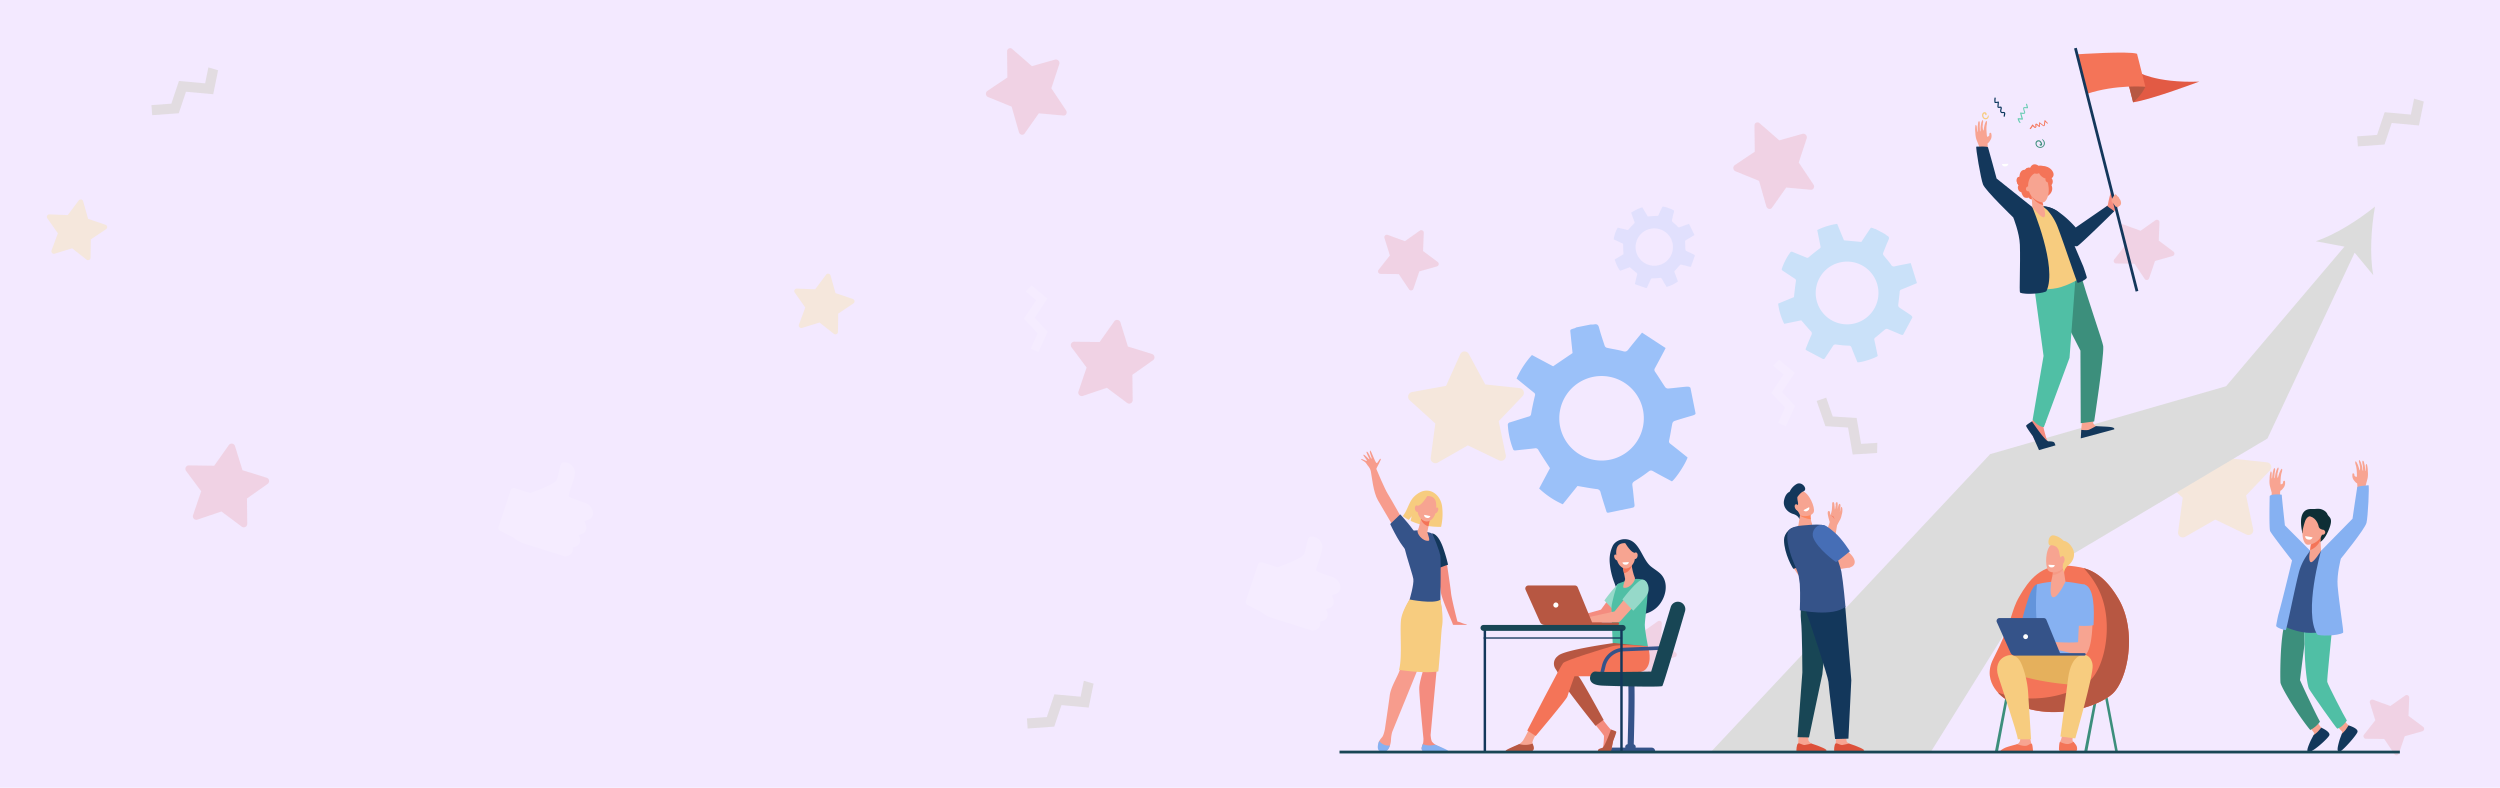 <svg xmlns="http://www.w3.org/2000/svg" width="1920" height="605" viewBox="0 0 1920 605">
  <g id="page-3-img" transform="translate(0 -134)">
    <rect id="Rectangle_2739" data-name="Rectangle 2739" width="1920" height="605" transform="translate(0 134)" fill="#f3e9ff"/>
    <g id="Group_4411" data-name="Group 4411" transform="translate(-396.06 -426.473)" opacity="0.14">
      <path id="Path_7019" data-name="Path 7019" d="M1494.857,912.073l3.537-26.349-19.7-17.852a3.655,3.655,0,0,1,1.8-6.3l26.155-4.778,10.889-24.253a3.653,3.653,0,0,1,6.548-.239l12.626,23.4,26.432,2.863a3.653,3.653,0,0,1,2.251,6.153l-18.351,19.239,5.446,26.023a3.654,3.654,0,0,1-5.158,4.042l-23.967-11.507-23.066,13.22A3.653,3.653,0,0,1,1494.857,912.073Z" fill="#ffd800"/>
      <path id="Path_7020" data-name="Path 7020" d="M963.453,695.312l-2.485,12.227-20.113-1.825-5.837,17.428-15.276,1.1.554,7.733,20.431-1.465,5.532-16.516,20.923,1.9,3.739-18.4Z" transform="translate(265 388)" fill="#748828"/>
      <path id="Path_7021" data-name="Path 7021" d="M1702.088,855.252l-2.485,12.227-20.114-1.825-5.837,17.428-15.275,1.1.554,7.733,20.431-1.465,5.533-16.516,20.923,1.9,3.739-18.4Z" transform="translate(-1146 -243)" fill="#748828"/>
      <g id="Group_4410" data-name="Group 4410">
        <path id="Path_7022" data-name="Path 7022" d="M791.393,935.374l11.82,3.726s18.58-6.293,20.367-10.12,2.186-13.063,4.837-13.35a8.042,8.042,0,0,1,9.1,6.809c.947,4.573-5.592,17.911-4.524,19.308.667.873,7.4,3.21,12.346,4.837a9.169,9.169,0,0,1,6.169,7.318l0,.011a5.051,5.051,0,0,1-3.083,5.468l-3.369,1.352,1.127,3.482a5.05,5.05,0,0,1-3.109,6.3l-2.608.913.865,2.118a5.047,5.047,0,0,1-3.17,6.717l-2.279.695.1.61a5.042,5.042,0,0,1-3.6,5.69l-2.265.626-31.48-9.93a22.358,22.358,0,0,1-8.006-4.508l-10.483-5.357a2.587,2.587,0,0,1-1.253-3.127l9.283-27.918A2.579,2.579,0,0,1,791.393,935.374Z" fill="#fff"/>
      </g>
      <path id="Path_7023" data-name="Path 7023" d="M691.957,810.753l-.238-19.434L707.593,780.1a2.671,2.671,0,0,0-.747-4.731L688.289,769.6l-5.76-18.562a2.67,2.67,0,0,0-4.73-.752l-11.23,15.863-19.434-.259a2.671,2.671,0,0,0-2.177,4.267l11.617,15.582-6.251,18.4a2.67,2.67,0,0,0,3.385,3.388l18.409-6.232,15.57,11.632A2.671,2.671,0,0,0,691.957,810.753Z" transform="translate(-106 152)" fill="#dc4437"/>
      <path id="Path_7024" data-name="Path 7024" d="M1445.805,702.7l8.682-11.041-4.172-13.412a1.93,1.93,0,0,1,2.509-2.385l13.184,4.846,11.465-8.113a1.931,1.931,0,0,1,3.045,1.649l-.536,14.036,11.259,8.4a1.931,1.931,0,0,1-.628,3.4l-13.513,3.828-4.508,13.3a1.931,1.931,0,0,1-3.432.455L1461.343,706l-14.046-.176A1.93,1.93,0,0,1,1445.805,702.7Z" transform="translate(9 65)" fill="#dc4437"/>
      <path id="Path_7025" data-name="Path 7025" d="M1637.612,1067.7l8.683-11.041-4.173-13.412a1.93,1.93,0,0,1,2.509-2.385l13.184,4.846,11.465-8.113a1.93,1.93,0,0,1,3.044,1.649l-.535,14.036,11.26,8.4a1.931,1.931,0,0,1-.629,3.405l-13.514,3.828-4.508,13.3a1.93,1.93,0,0,1-3.431.455L1653.15,1071l-14.046-.176A1.93,1.93,0,0,1,1637.612,1067.7Z" fill="#dc4437"/>
      <path id="Path_7026" data-name="Path 7026" d="M435.652,752.807l4.863-13.178-8.1-11.476a1.931,1.931,0,0,1,1.653-3.042l14.035.553,8.412-11.248a1.93,1.93,0,0,1,3.4.631l3.811,13.519,13.3,4.524a1.931,1.931,0,0,1,.451,3.433l-11.679,7.8-.194,14.045a1.93,1.93,0,0,1-3.125,1.489l-11.03-8.7-13.417,4.156A1.93,1.93,0,0,1,435.652,752.807Z" fill="#ffd800"/>
      <path id="Path_7027" data-name="Path 7027" d="M1183.751,784.336l8.048,6.73-9.4,14.144,10.553,11.292-5.3,11.735,5.94,2.684,7.093-15.695-10-10.7,9.778-14.715-12.11-10.127Z" fill="#fff"/>
      <path id="Path_7028" data-name="Path 7028" d="M1169.714,619.981l-15.432,10.364a2.741,2.741,0,0,0,.688,4.689L1173,642.377l5.587,19.554c.606,2.118,3.189,2.752,4.372,1.073l10.921-15.5,18.884,1.721c2.045.187,3.235-2.192,2.013-4.025l-11.278-16.923,6.086-18.489a2.741,2.741,0,0,0-3.126-3.562l-17.892,5.042-15.123-13.149a2.334,2.334,0,0,0-3.947,1.824Z" fill="#dc4437"/>
    </g>
    <g id="Group_4412" data-name="Group 4412" transform="translate(177.94 -369.473)" opacity="0.14">
      <path id="Path_7019-2" data-name="Path 7019" d="M1494.857,912.073l3.537-26.349-19.7-17.852a3.655,3.655,0,0,1,1.8-6.3l26.155-4.778,10.889-24.253a3.653,3.653,0,0,1,6.548-.239l12.626,23.4,26.432,2.863a3.653,3.653,0,0,1,2.251,6.153l-18.351,19.239,5.446,26.023a3.654,3.654,0,0,1-5.158,4.042l-23.967-11.507-23.066,13.22A3.653,3.653,0,0,1,1494.857,912.073Z" fill="#ffd800"/>
      <path id="Path_7020-2" data-name="Path 7020" d="M963.453,695.312l-2.485,12.227-20.113-1.825-5.837,17.428-15.276,1.1.554,7.733,20.431-1.465,5.532-16.516,20.923,1.9,3.739-18.4Z" transform="matrix(0.259, 0.966, -0.966, 0.259, 1685.985, -267.183)" fill="#748828"/>
      <path id="Path_7021-2" data-name="Path 7021" d="M1702.088,855.252l-2.485,12.227-20.114-1.825-5.837,17.428-15.275,1.1.554,7.733,20.431-1.465,5.533-16.516,20.923,1.9,3.739-18.4Z" transform="translate(-26 -276)" fill="#748828"/>
      <g id="Group_4410-2" data-name="Group 4410">
        <path id="Path_7022-2" data-name="Path 7022" d="M791.393,935.374l11.82,3.726s18.58-6.293,20.367-10.12,2.186-13.063,4.837-13.35a8.042,8.042,0,0,1,9.1,6.809c.947,4.573-5.592,17.911-4.524,19.308.667.873,7.4,3.21,12.346,4.837a9.169,9.169,0,0,1,6.169,7.318l0,.011a5.051,5.051,0,0,1-3.083,5.468l-3.369,1.352,1.127,3.482a5.05,5.05,0,0,1-3.109,6.3l-2.608.913.865,2.118a5.047,5.047,0,0,1-3.17,6.717l-2.279.695.1.61a5.042,5.042,0,0,1-3.6,5.69l-2.265.626-31.48-9.93a22.358,22.358,0,0,1-8.006-4.508l-10.483-5.357a2.587,2.587,0,0,1-1.253-3.127l9.283-27.918A2.579,2.579,0,0,1,791.393,935.374Z" fill="#fff"/>
      </g>
      <path id="Path_7023-2" data-name="Path 7023" d="M691.957,810.753l-.238-19.434L707.593,780.1a2.671,2.671,0,0,0-.747-4.731L688.289,769.6l-5.76-18.562a2.67,2.67,0,0,0-4.73-.752l-11.23,15.863-19.434-.259a2.671,2.671,0,0,0-2.177,4.267l11.617,15.582-6.251,18.4a2.67,2.67,0,0,0,3.385,3.388l18.409-6.232,15.57,11.632A2.671,2.671,0,0,0,691.957,810.753Z" fill="#dc4437"/>
      <path id="Path_7024-2" data-name="Path 7024" d="M1445.805,702.7l8.682-11.041-4.172-13.412a1.93,1.93,0,0,1,2.509-2.385l13.184,4.846,11.465-8.113a1.931,1.931,0,0,1,3.045,1.649l-.536,14.036,11.259,8.4a1.931,1.931,0,0,1-.628,3.4l-13.513,3.828-4.508,13.3a1.931,1.931,0,0,1-3.432.455L1461.343,706l-14.046-.176A1.93,1.93,0,0,1,1445.805,702.7Z" fill="#dc4437"/>
      <path id="Path_7025-2" data-name="Path 7025" d="M1637.612,1067.7l8.683-11.041-4.173-13.412a1.93,1.93,0,0,1,2.509-2.385l13.184,4.846,11.465-8.113a1.93,1.93,0,0,1,3.044,1.649l-.535,14.036,11.26,8.4a1.931,1.931,0,0,1-.629,3.405l-13.514,3.828-4.508,13.3a1.93,1.93,0,0,1-3.431.455L1653.15,1071l-14.046-.176A1.93,1.93,0,0,1,1637.612,1067.7Z" fill="#dc4437"/>
      <path id="Path_7026-2" data-name="Path 7026" d="M435.652,752.807l4.863-13.178-8.1-11.476a1.931,1.931,0,0,1,1.653-3.042l14.035.553,8.412-11.248a1.93,1.93,0,0,1,3.4.631l3.811,13.519,13.3,4.524a1.931,1.931,0,0,1,.451,3.433l-11.679,7.8-.194,14.045a1.93,1.93,0,0,1-3.125,1.489l-11.03-8.7-13.417,4.156A1.93,1.93,0,0,1,435.652,752.807Z" fill="#ffd800"/>
      <path id="Path_7027-2" data-name="Path 7027" d="M1183.751,784.336l8.048,6.73-9.4,14.144,10.553,11.292-5.3,11.735,5.94,2.684,7.093-15.695-10-10.7,9.778-14.715-12.11-10.127Z" fill="#fff"/>
      <path id="Path_7028-2" data-name="Path 7028" d="M1169.714,619.981l-15.432,10.364a2.741,2.741,0,0,0,.688,4.689L1173,642.377l5.587,19.554c.606,2.118,3.189,2.752,4.372,1.073l10.921-15.5,18.884,1.721c2.045.187,3.235-2.192,2.013-4.025l-11.278-16.923,6.086-18.489a2.741,2.741,0,0,0-3.126-3.562l-17.892,5.042-15.123-13.149a2.334,2.334,0,0,0-3.947,1.824Z" fill="#dc4437"/>
    </g>
    <path id="Path_6874" data-name="Path 6874" d="M913.862,551.418c-12.66,10.29-30.647,21.712-45.462,26.629l22.009,4.144L799.5,689.394,618.3,741.544,403.861,970.226l168.916-.058,86.068-138.184L831.281,729.536l66.97-142.716,14.267,17.27C909.666,588.744,910.974,567.477,913.862,551.418Z" transform="translate(910.129 -258.772)" fill="#dcdcdc"/>
    <g id="Group_4409" data-name="Group 4409" transform="translate(1045.344 480.041)">
      <path id="Path_6875" data-name="Path 6875" d="M238.919,1206.48s-9.821-17.6-12.21-21.346-8.614-18.612-8.836-19.2,4.287-7.623,3.28-7.864-2.12,3.71-3.194,3.238-4.21-9.984-4.823-9.512c-1.145.883,1.691,5.9,1.081,6.216s-2.459-5.52-3.658-5.349,2.28,5.35,1.944,5.807-3.946-4.421-4.6-3.381c-.355.564,3.32,4.258,2.614,4.6s-3.975-2.039-4.321-1.351,3.023,1.629,4.031,3.483,2.723,2.655,3.436,6.088,1.778,15.854,5.428,22.052,11.677,19.913,11.677,19.913Z" transform="translate(-206.172 -1151.782)" fill="#f79c8d"/>
      <path id="Path_6876" data-name="Path 6876" d="M285.391,1308.744s10.864,11.708,12.479,16.427-1.574,11.469-5.979,11.764-14.207-20.781-14.207-20.781Z" transform="translate(-255.362 -1259.751)" fill="#355389"/>
      <path id="Path_6877" data-name="Path 6877" d="M412.557,1469.741c-.791-.661-1.746-.362-4.491-1.631a16.792,16.792,0,0,0-2.555-.763.315.315,0,0,1-.241-.229c-.834-3.156-4.489-17.75-4.89-21.958-.41-4.3-3.186-22.548-3.609-25.322a.318.318,0,0,0-.4-.258L388.4,1421.8a.318.318,0,0,0-.225.377c.492,2.174,3.557,15.829,4.458,22.74.718,5.509,8.925,23.183,9.089,24.313l0,.032a.691.691,0,0,0,.685.592c2.025,0,8.516,0,8.886,0C411.632,1469.859,412.8,1469.948,412.557,1469.741Z" transform="translate(-331.358 -1335.983)" fill="#f48c7f"/>
      <path id="Path_6878" data-name="Path 6878" d="M389.623,1368.042c-4.243-12.872-8.988-12.323-8.988-12.323l3.669,27.061c2.62-.716,6.032-2.311,8.65-3.051A117.889,117.889,0,0,0,389.623,1368.042Z" transform="translate(-326.179 -1292.06)" fill="#13375b"/>
      <path id="Path_6879" data-name="Path 6879" d="M338.767,1262.064c-1.3-8.465-8.957-14.552-16.967-10.444a19,19,0,0,0-5.484,4.4c-3.364,4.317-4.224,9.649-7.7,13.841a34.285,34.285,0,0,0,4.658,2.958l2.163-2.885-.745,3.6c5.377,2.573,12.971,4.7,23.358,4.636A44.9,44.9,0,0,0,338.767,1262.064Z" transform="translate(-276.64 -1219.553)" fill="#f7cc7f"/>
      <path id="Path_6880" data-name="Path 6880" d="M369.155,1630.325a34.264,34.264,0,0,0-6.114-3.389c-.254-.124-1.182-.715-1.516-.919a11.793,11.793,0,0,1-2.432-2.154c-.7-.781-1.033-3.284-1.191-5.28.4-4.456,6.859-75.923,8.221-83.66,1.406-7.986-.735-20.167-.735-20.167l-4.985-1.88-9.463,32.8.746,24.966s-2.225,7.2-2.506,11.5,3.216,39.207,3.216,39.207h0a18.217,18.217,0,0,1-.188,3.083c-.257,1.306-1.687,3.993-1.031,5.222a3.3,3.3,0,0,0,1.406,1.536l17,.274C370.513,1631.473,369.9,1630.875,369.155,1630.325Z" transform="translate(-304.531 -1400.165)" fill="#f48c7f"/>
      <path id="Path_6881" data-name="Path 6881" d="M274.46,1504.6s-5.9,8.907-7.31,16.279,1.032,30.027-1.673,39.687c-1.464,5.23-7.012,13.305-7.856,20.063s-3.778,26.261-3.778,26.261h0c-.444,2.048-1.14,4.58-2.043,5.758a16.967,16.967,0,0,0-2.225,2.934c-1.032,2.027-.461,5.046.3,6.708.39.854-.028.851.862,1.126a5.458,5.458,0,0,0,6.556-3.085,15.688,15.688,0,0,0,1.286-5.67,26.462,26.462,0,0,1,.93-5.993h0l18.874-46.3,13.664-39.956,3.5-20.578Z" transform="translate(-235.643 -1392.571)" fill="#f79c8d"/>
      <path id="Path_6882" data-name="Path 6882" d="M256.531,1869.62a8.371,8.371,0,0,1-8.217-3.442c-1.038,2.031-1.545,5.062-.781,6.731.673,1.469,2.638,1.428,4.186,1.485a4.04,4.04,0,0,0,3.714-2.279A13.656,13.656,0,0,0,256.531,1869.62Z" transform="translate(-234.37 -1643.189)" fill="#86b1f2"/>
      <path id="Path_6883" data-name="Path 6883" d="M365.5,1874.5a15.359,15.359,0,0,1-9.681-.381c-.48,1.362-1.116,3.071-.778,4.056.413,1.206,1,1.479,1.52,1.493,4.107.108,15.046.255,18.178.3a.513.513,0,0,0,.4-.843C374.362,1878.2,365.837,1874.71,365.5,1874.5Z" transform="translate(-308.51 -1648.655)" fill="#86b1f2"/>
      <path id="Path_6884" data-name="Path 6884" d="M312.959,1563.4q.53.036,1.065.068l.055,0q.525.031,1.055.059l.064,0q.53.027,1.063.05l.055,0q.542.023,1.085.041a70.328,70.328,0,0,0,12.2-.462c1.629-16.3,2.235-31.181,2.838-34.474,1.462-7.986-1.274-20.592-1.274-20.592l-1.306-.234.826-4.668-21.929,2.765s-6.14,8.907-7.6,16.279,1.073,30.027-1.739,39.687C299.419,1561.924,305.68,1562.9,312.959,1563.4Z" transform="translate(-270.314 -1393.505)" fill="#f7cc7f"/>
      <path id="Path_6885" data-name="Path 6885" d="M320.491,1348.265s-7.818-.5-10.911,2.88,6.861,30.106,7.423,34.406-2.867,15.734-2.867,15.734,18.365,3.7,23.614.223c0,0,.562-30.922,0-33.994s-5.249-15.563-6.374-16.792S320.491,1348.265,320.491,1348.265Z" transform="translate(-276.894 -1286.918)" fill="#355389"/>
      <path id="Path_6886" data-name="Path 6886" d="M347.865,1314.395s-.041.231-.113.623c-.348,1.884-1.691,8.133-2.6,9.851-1.1,2.076,3.752,8.7,8.417,7.889,1.389-.24-1.174-6.084-1.051-6.7.236-1.185.556-2.8.883-4.459.185-.935.372-1.883.547-2.774.5-2.532.906-4.6.906-4.6Z" transform="translate(-301.665 -1263.517)" fill="#f7a491"/>
      <path id="Path_6887" data-name="Path 6887" d="M353.354,1315.018c.073-.392.113-.623.113-.623l6.991-.175s-.407,2.071-.906,4.6c-.174.886-.36,1.828-.544,2.758a6.546,6.546,0,0,1-3.338-1.677,8.836,8.836,0,0,1-2.528-3.769C353.228,1315.692,353.3,1315.31,353.354,1315.018Z" transform="translate(-307.267 -1263.517)" fill="#f47458"/>
      <path id="Path_6888" data-name="Path 6888" d="M352.369,1263.71a6.294,6.294,0,0,0-5.361,2.3c-2.066,2.677-4.292,10.958.839,15.46s10.2-.594,10.953-6S359.844,1263.516,352.369,1263.71Z" transform="translate(-301.463 -1228.76)" fill="#f7a491"/>
      <path id="Path_6889" data-name="Path 6889" d="M388.529,1294.663c-.612,1.193-1.641,1.854-2.3,1.476s-.691-1.652-.078-2.846,1.64-1.854,2.3-1.476S389.142,1293.47,388.529,1294.663Z" transform="translate(-329.675 -1248.034)" fill="#f7a491"/>
      <path id="Path_6890" data-name="Path 6890" d="M345.946,1260.731s-4.4,7.875-7.552,8.239-3.563,4.548-3.563,4.548,1.126-9.641,4.244-11.5A11.557,11.557,0,0,1,345.946,1260.731Z" transform="translate(-294.672 -1226.666)" fill="#f7cc7f"/>
      <path id="Path_6891" data-name="Path 6891" d="M341.632,1288.752c.256,1.4-.259,2.681-1.151,2.865s-1.822-.8-2.078-2.2.259-2.68,1.151-2.864S341.375,1287.353,341.632,1288.752Z" transform="translate(-297.083 -1244.47)" fill="#f7a491"/>
      <path id="Path_6892" data-name="Path 6892" d="M361.276,1309.92l4.764.937a2.122,2.122,0,0,1-2.573,1.436C360.9,1311.865,361.276,1309.92,361.276,1309.92Z" transform="translate(-312.849 -1260.559)" fill="#fff"/>
    </g>
    <g id="Group_4398" data-name="Group 4398" transform="translate(1528.057 545.143)">
      <rect id="Rectangle_2733" data-name="Rectangle 2733" width="1.988" height="45.557" transform="translate(98.542 166.418) rotate(169.264)" fill="#3c8f7c"/>
      <path id="Path_6893" data-name="Path 6893" d="M1323.975,1795.443h-2.35l8.756-45.342,1.954.37Z" transform="translate(-1317.77 -1628.446)" fill="#3c8f7c"/>
      <path id="Path_6894" data-name="Path 6894" d="M1543.725,1795.443h-2.35l8.756-45.342,1.953.37Z" transform="translate(-1468.928 -1628.446)" fill="#3c8f7c"/>
      <path id="Path_6895" data-name="Path 6895" d="M1379.137,1795.891l1.907.023-8.395-45.161-1.953.37Z" transform="translate(-1351.524 -1628.894)" fill="#184655"/>
      <path id="Path_6896" data-name="Path 6896" d="M1370.7,1434.717c10.429,1.117,23.926,2.295,37.474,25.288,14.809,25.13,7.013,62.668-4.675,73.1s-49.861,23.311-81.951,4.029c0,0-19.376-11.685-9.432-31.078,15.3-29.844,13.14-36.067,19.982-47.763S1348.558,1432.346,1370.7,1434.717Z" transform="translate(-1309.274 -1411.326)" fill="#f47458"/>
      <path id="Path_6897" data-name="Path 6897" d="M1422.043,1464.5c-9.248-15.694-18.47-21.224-26.711-23.509a68.981,68.981,0,0,1,9.653,13.03c14.809,25.13,7.014,62.668-4.675,73.1-10.365,9.251-41.559,20.423-70.867,9.387a29.777,29.777,0,0,0,5.975,5.121c32.089,19.282,70.263,6.4,81.951-4.029S1436.852,1489.63,1422.043,1464.5Z" transform="translate(-1323.147 -1415.822)" fill="#b75742"/>
      <path id="Path_6898" data-name="Path 6898" d="M1392.874,1557.662l-2.68,8.042,8.169-3.213Z" transform="translate(-1364.936 -1496.075)" fill="#f79c8d"/>
      <path id="Path_6899" data-name="Path 6899" d="M1401.346,1480.994c-.545.022-2.037.52-4.219,4.631-2.787,5.249-6.86,21.1-6.86,21.1l12.158,4.512,1.562-3.309,2.573-25.479S1401.5,1480.988,1401.346,1480.994Z" transform="translate(-1364.985 -1443.338)" fill="#6394db"/>
      <path id="Path_6900" data-name="Path 6900" d="M1440.134,1473.672c-3.476,0-12.079,1.016-16.071,2.287,0,0-2.933,25.125,2.641,44.216,1.248,4.274-1.032,17.715-1.032,17.715l36.026-.473s-4.268-32.5-2.66-37.746,1.646-23.543,1.646-23.543-.247-.038-8.094-1.39A81.809,81.809,0,0,0,1440.134,1473.672Z" transform="translate(-1387.702 -1438.301)" fill="#86b1f2"/>
      <path id="Path_6901" data-name="Path 6901" d="M1484.328,1828.8s-.8,9.167-2.262,11.707.077,6.855.154,7.447,3.085,1.438,7.867.931,4.7-1.608,4.319-3.385-2.93-4.062-3.084-5.754,1.465-7.786,1.465-7.786Z" transform="translate(-1427.698 -1682.584)" fill="#f7a491"/>
      <path id="Path_6902" data-name="Path 6902" d="M1371.977,1653.927s-24.869-1.376-30.422,1.976,1,10.235,1,10.235,20.246,8.773,54.141,10.722c8.026.462,8.718-20.857,7.217-22.622S1371.977,1653.927,1371.977,1653.927Z" transform="translate(-1329.943 -1561.905)" fill="#e5b05c"/>
      <path id="Path_6903" data-name="Path 6903" d="M1489.542,1876.613c4.924-.523,4.315-2.934,3.918-4.763-.249-1.146-1.661-2.5-2.5-3.775a8.21,8.21,0,0,1-3.295,1.6c-2.22.653-5.264-.64-7.2-1.45a23.615,23.615,0,0,0-.658,6.33C1479.879,1875.161,1484.618,1877.136,1489.542,1876.613Z" transform="translate(-1426.557 -1709.596)" fill="#f47458"/>
      <path id="Path_6904" data-name="Path 6904" d="M1489.322,1672.2c-.994,7.493-5.913,44.794-5.913,44.794l11.415,1.411s14.037-48.687,13.317-56.134-5.974-8.073-5.974-8.073S1491.952,1652.365,1489.322,1672.2Z" transform="translate(-1429.055 -1562.448)" fill="#f7cc7f"/>
      <path id="Path_6905" data-name="Path 6905" d="M1452.113,1490.4c-3.368-1.259-5.016,28.988-5.47,41.438-5.965.572-16.362,0-18.95-.189-1.218-.091-4.025-1.116-5.236-1.274a12.183,12.183,0,0,0-2.975-.14c-.224.039-6.442,2.573-6.974,3.128-.659.689-2.443,2.427-2.142,3.179s3.429-2.094,3.429-2.094l1.529-.855c-1.9,1.854-5.534,4.294-5.011,5.183.51.866,3.785-1.61,6.119-3.3-2,1.8-4.489,5.027-3.916,5.53.515.452,3.344-3.281,6.368-4.357,1.121-.4,2.237.705,3.118.838a6.375,6.375,0,0,0,2.284.127l3.274-.926c1.115.1,1.143.758,2.269,1,1.308.278,3.452.57,5.117.975,9.588,2.334,12.785,3.418,15.721,3.417C1459.558,1542.074,1460.074,1493.378,1452.113,1490.4Z" transform="translate(-1378.74 -1449.783)" fill="#f7a491"/>
      <path id="Path_6906" data-name="Path 6906" d="M1534.712,1512.57c.631-12.753.539-28.471-6.634-31.153-2.83-1.058-7.82,5.3-6.922,31.411C1524.985,1513.144,1530.607,1513.4,1534.712,1512.57Z" transform="translate(-1454.946 -1443.554)" fill="#86b1f2"/>
      <path id="Path_6907" data-name="Path 6907" d="M1357.639,1853.928s1,3.182-.788,5.287-9.194,4.169-10.167,5.309a3.189,3.189,0,0,0-.9,2.111l20.8-.57-.227-6.26-.958-4.5Z" transform="translate(-1334.388 -1699.865)" fill="#f7a491"/>
      <path id="Path_6908" data-name="Path 6908" d="M1348.485,1873.177s5.344,2.155,7.926.879,2.5-1.629,3.251-1.153,1.015,6.872,1.015,6.872l-23.389.157c-1.627-.038-2.45-1.232-1.128-2.254a19.111,19.111,0,0,1,2.55-1.511C1340.539,1875.121,1348.485,1873.177,1348.485,1873.177Z" transform="translate(-1327.315 -1712.778)" fill="#f47458"/>
      <path id="Path_6909" data-name="Path 6909" d="M1345.937,1660.925c-1.607-3.372-5.264-7.761-11.7-5.117-6.135,2.521-7.782,8.718-5.847,15.065s14.68,43.651,15.125,48.781l10.176.067s-1.849-29.539-2.3-36.679C1350.954,1676.172,1348.719,1666.761,1345.937,1660.925Z" transform="translate(-1321.897 -1563.028)" fill="#f7cc7f"/>
      <path id="Path_6910" data-name="Path 6910" d="M1328.474,1563.907h34.014a2.218,2.218,0,0,1,2.052,1.376l10.474,25.544h18.752a.949.949,0,0,1,.95.949h0a.949.949,0,0,1-.95.949H1340.4a3.725,3.725,0,0,1-3.4-2.2l-10.546-23.492A2.218,2.218,0,0,1,1328.474,1563.907Z" transform="translate(-1320.953 -1500.37)" fill="#355389"/>
      <path id="Path_6911" data-name="Path 6911" d="M1391.934,1606.111a1.872,1.872,0,1,0,1.4-2.441A2,2,0,0,0,1391.934,1606.111Z" transform="translate(-1366.1 -1527.7)" fill="#fff"/>
      <path id="Path_6912" data-name="Path 6912" d="M1468.935,1437.736l1.665,10.969s-6.078,13.06-9.706,11.928c-3.044-.95-1.171-12.507-1.171-12.507s1.659-6.206,1.161-9.312S1468.935,1437.736,1468.935,1437.736Z" transform="translate(-1412.37 -1413.135)" fill="#f7a491"/>
      <path id="Path_6913" data-name="Path 6913" d="M1464.231,1438.814c-.5-3.106,8.052-1.079,8.052-1.079l.138.91a5.051,5.051,0,0,1-.927,1.529,11.255,11.255,0,0,1-7.475,3.383A16.931,16.931,0,0,0,1464.231,1438.814Z" transform="translate(-1415.717 -1413.135)" fill="#f47458" opacity="0.2"/>
      <g id="Group_4397" data-name="Group 4397" transform="translate(43.37)">
        <path id="Path_6914" data-name="Path 6914" d="M1462.817,1381.9c.242-.088,1.937,12.493-1.28,15.955s-9.485,4.595-11.732,1.868c-2.487-3.015-2.362-16.537,2.64-20.1S1462.817,1381.9,1462.817,1381.9Z" transform="translate(-1448.219 -1372.818)" fill="#f7a491"/>
        <path id="Path_6915" data-name="Path 6915" d="M1458.284,1360.431a13.89,13.89,0,0,1,7.29,4.157c1.755.207,4.141,1.177,6.6,5.256,3.03,5.016.792,10.573-2.734,13.3s-3.477,5.876-3.477,5.876l-.557-1.629a9.089,9.089,0,0,1-.441-3.837,7.462,7.462,0,0,1,.57-2.307c.848-1.821-1.822-3.031-2.571-4.546-.576-1.167-.6-3.835-1.512-5.763l-1.085-1.472s-2.5-1.947-4.95-1.4S1453.324,1359.419,1458.284,1360.431Z" transform="translate(-1452.155 -1360.353)" fill="#f7cc7f"/>
        <path id="Path_6916" data-name="Path 6916" d="M1483.388,1413.837c-.026,1.534.672,2.792,1.558,2.806s1.625-1.217,1.651-2.752-.672-2.791-1.558-2.807S1483.413,1412.3,1483.388,1413.837Z" transform="translate(-1472.41 -1395.249)" fill="#f7a491"/>
      </g>
      <path id="Path_6917" data-name="Path 6917" d="M1458.789,1432.979l-4.849-.251a2.123,2.123,0,0,0,2.146,2.02C1458.682,1434.958,1458.789,1432.979,1458.789,1432.979Z" transform="translate(-1408.785 -1410.137)" fill="#fff"/>
    </g>
    <g id="Group_4399" data-name="Group 4399" transform="translate(1742.946 487.282)">
      <path id="Path_6918" data-name="Path 6918" d="M1778.378,1207.153c.529,2.174,1.483,5.609,1.483,5.609-.075.944-.354,4.875-.687,9.692l7.081-2.834s-.084-7.849.231-8.33c.267-.406.716.1,2.886-3.005a6.063,6.063,0,0,0,.744-2.5s.129-1.972-.314-2.155a.919.919,0,0,0-1.111.451c-.16.341-.119,1.135-.279,1.475a2.453,2.453,0,0,1-1.616.73c-.431-.021.054-5.832.054-5.832s.241-1.647.363-2.187c.1-.46.522-1.808.522-1.808s.491-1.956-.116-2.1c-.358-.088-1.27,1.5-1.9,3.187-.673,1.816-1.055,3.742-1.248,3.716-.452-.061-.212-3.246-.212-3.246a10.22,10.22,0,0,0,.439-2.148c.425-.844.707-2.409-.042-2.539a13,13,0,0,0-1.125,1.965s-.388,1.4-.615,2.054c-.4,1.154-.459,2.977-.667,3.781-.173.668-.329.393-.4.421a16.955,16.955,0,0,1,.152-2.168,12.841,12.841,0,0,1,.161-2.1,15.356,15.356,0,0,0,.3-2.219c.121-1.648-.917-1.479-1.275.027-.136.574-.28,1.2-.423,1.835-.557,2.47-.542,4.849-.808,4.87-.346.026-.118-4.308-.118-4.308s-.531-2.4-1.058-.172a19.383,19.383,0,0,0-.539,4.782A18.716,18.716,0,0,0,1778.378,1207.153Z" transform="translate(-1778.12 -1187.601)" fill="#f8a492"/>
      <path id="Path_6919" data-name="Path 6919" d="M1993.81,1188.807c-.529,2.174-1.483,5.609-1.483,5.609.075.944.354,4.875.687,9.692l-7.081-2.834s.085-7.85-.231-8.33c-.267-.406-.716.1-2.886-3.005a6.062,6.062,0,0,1-.743-2.5s-.129-1.972.313-2.155a.92.92,0,0,1,1.111.451c.16.341.119,1.134.279,1.475a2.453,2.453,0,0,0,1.616.73c.431-.021-.054-5.832-.054-5.832s-.24-1.648-.363-2.187c-.1-.459-.523-1.807-.523-1.807s-.491-1.955.116-2.1c.358-.088,1.271,1.5,1.9,3.187.673,1.816,1.055,3.742,1.248,3.716.452-.061.212-3.246.212-3.246a10.208,10.208,0,0,1-.439-2.148c-.426-.844-.708-2.409.041-2.539a12.99,12.99,0,0,1,1.126,1.965s.388,1.4.614,2.054c.4,1.155.46,2.977.668,3.781.173.668.33.394.4.422a16.875,16.875,0,0,0-.152-2.168,12.811,12.811,0,0,0-.161-2.1,15.294,15.294,0,0,1-.3-2.219c-.122-1.648.916-1.479,1.274.028.137.574.281,1.2.424,1.835.557,2.47.542,4.85.808,4.87.345.026.118-4.307.118-4.307s.531-2.4,1.057-.172a19.416,19.416,0,0,1,.54,4.782A18.719,18.719,0,0,1,1993.81,1188.807Z" transform="translate(-1918.399 -1174.981)" fill="#f8a492"/>
      <path id="Path_6920" data-name="Path 6920" d="M1945.085,1810.965s3.926,4.868,4.9,5.467-.437,7.67-3.1,8.135c-1.5.261-2.336-1.391-2.336-1.391l.431-2.037-5.609-5.779Z" transform="translate(-1889.041 -1612.452)" fill="#f7a491"/>
      <path id="Path_6921" data-name="Path 6921" d="M1879.156,1814.817s3.272,5.329,4.166,6.048-1.414,7.552-4.115,7.672c-1.523.067-2.139-1.678-2.139-1.678l.688-1.965-4.825-6.448Z" transform="translate(-1843.337 -1615.101)" fill="#f7a491"/>
      <path id="Path_6922" data-name="Path 6922" d="M1882.056,1833.523a41.342,41.342,0,0,1-2.905,3.351,34.642,34.642,0,0,1-3.019,2.435s-1.92,3.485-2.446,4.7c-1.168,2.707-2.48,5.724-2.291,7.239.061.487,1.154,1,2.065.722,3.792-1.166,13.489-10.036,14.713-12.417C1889.585,1836.808,1882.056,1833.523,1882.056,1833.523Z" transform="translate(-1842.268 -1627.968)" fill="#13375b"/>
      <path id="Path_6923" data-name="Path 6923" d="M1808.585,1567.406c.353-.986.69-1.9,1.016-2.755,4.034.881,8.589,1.848,13.276,2.847l.571,17.178c0-1.327-3.523,27.4-3.523,27.4s9.107,20.162,15.335,31.914a21.493,21.493,0,0,1-7.458,6.392c-9.668-11.591-22.322-32.8-22.847-36.326C1804.652,1612.025,1804.381,1579.234,1808.585,1567.406Z" transform="translate(-1796.474 -1443.021)" fill="#3c8f7c"/>
      <path id="Path_6924" data-name="Path 6924" d="M1884.415,1578.648c-1.233,13.385-3.972,38.974-3.743,41.032.688,2.565,12.876,26.245,15.07,29.692-1.742,2.623-4.44,5.459-7.339,6.242-.572.155-20.686-28.469-21.783-30.741-1.24-2.568-3.3-16.578-3.342-33.923l-.571-17.178C1870.514,1575.437,1877.694,1577.07,1884.415,1578.648Z" transform="translate(-1836.304 -1449.296)" fill="#50bfa5"/>
      <path id="Path_6925" data-name="Path 6925" d="M1821.183,1393.921l9.191,1.262s7.352.133,8.263.133,6.7,33.575,8.372,46.193.376,14.852.376,14.852-11.654,2.621-20.275,1.857c-8.965-.795-19.052-5.635-19.052-5.635s7.663-24.248,9.183-31.819S1821.183,1393.921,1821.183,1393.921Z" transform="translate(-1798.714 -1325.582)" fill="#355389"/>
      <path id="Path_6926" data-name="Path 6926" d="M1778.3,1260.884s-.59,25,.353,26.911c1.371,2.781,16.8,22.5,16.8,22.5s-7.373,30.854-10.473,41.508c-.312,1.073-1.694,8-1.694,8.68,0,1.5,6.522,3.4,7.3,3.287.693-.1,6.384-29.45,10.017-43.811a41.077,41.077,0,0,1,6.232-13.57l2.526-3.59-19.389-19.434s-2.39-21.632-2.39-23.425C1787.586,1259.474,1779.242,1259.121,1778.3,1260.884Z" transform="translate(-1778.12 -1233.161)" fill="#86b1f2"/>
      <path id="Path_6927" data-name="Path 6927" d="M1889.542,1287.385l24.179-24.636s3.369-23.3,3.608-24.174c.235-.862,6.24-1.328,8.659-1.564.777-.075-.406,24.813-1.563,28.985-1.367,4.929-19.643,27.384-19.643,27.384s-3.275,12.163-2.487,21.084c1.311,14.818,4.843,35.2,4.21,35.841-3.929,2.475-19.01,2.74-19.965,1.2C1876,1334.533,1889.542,1287.385,1889.542,1287.385Z" transform="translate(-1849.936 -1217.65)" fill="#86b1f2"/>
      <path id="Path_6928" data-name="Path 6928" d="M1954.16,1827.894a41.328,41.328,0,0,1-2.453,3.694,34.573,34.573,0,0,1-2.683,2.8s-1.459,3.7-1.824,4.975c-.813,2.834-1.731,6.255-1.35,7.734.122.475,1.167,1.382,2.029.82,3.325-2.165,12.209-12.306,13.119-14.825C1962.047,1830.19,1954.16,1827.894,1954.16,1827.894Z" transform="translate(-1893.434 -1624.096)" fill="#13375b"/>
      <path id="Path_6929" data-name="Path 6929" d="M1863.848,1295.191a24.692,24.692,0,0,0,3.083-.061,14.371,14.371,0,0,1,3.488,0c1.788.377,4.625,1.646,5.571,3.99,1.179,2.92,5.4,2.484.4,13.559-5.656,12.536-12.264,8.432-12.355,8.149s-3.267-10.618-3.267-10.618-3.954,3.92-3.888,3.747S1851.495,1294.745,1863.848,1295.191Z" transform="translate(-1831.51 -1257.554)" fill="#0e2e35"/>
      <path id="Path_6930" data-name="Path 6930" d="M1877.291,1366.359l-.659,4.9s-1.476,7.065.423,8.428,8.075-8.629,8.075-8.629l-.652-12.427Z" transform="translate(-1845.507 -1301.31)" fill="#f7a491"/>
      <path id="Path_6931" data-name="Path 6931" d="M1886.114,1362.662a14.071,14.071,0,0,1-7.956,7.855l.559-4.158,7.186-7.724Z" transform="translate(-1846.932 -1301.31)" fill="#f47458"/>
      <path id="Path_6932" data-name="Path 6932" d="M1870.851,1311.726a6.54,6.54,0,0,0-9.382,3.528,49.8,49.8,0,0,0-1.706,6.08c-1.181,5.606.673,11.633,3.219,12.119s10.283-1.815,12.07-9.751C1876.155,1318.8,1874.56,1313.854,1870.851,1311.726Z" transform="translate(-1834.029 -1268.456)" fill="#f7a491"/>
      <path id="Path_6933" data-name="Path 6933" d="M1903.037,1348.606a1.9,1.9,0,1,0,2.263-1.9A2.107,2.107,0,0,0,1903.037,1348.606Z" transform="translate(-1864.011 -1293.088)" fill="#f7a491"/>
      <path id="Path_6934" data-name="Path 6934" d="M1881.246,1318.527s-3.16-.373-3.531-2.636-2.691-7.719-8.192-7.9,5.814-2.423,6.2-2.276,5.081,1.88,5.081,1.88,2.486,4.328,2.493,4.7-.294,4.321-.294,4.321Z" transform="translate(-1839.957 -1264.906)" fill="#0e2e35"/>
      <path id="Path_6935" data-name="Path 6935" d="M1871.653,1363.058l-5.636-.979a2.5,2.5,0,0,0,2.22,2.672C1871.244,1365.364,1871.653,1363.058,1871.653,1363.058Z" transform="translate(-1838.577 -1303.679)" fill="#fff"/>
    </g>
    <g id="Group_4402" data-name="Group 4402" transform="translate(1369.965 505.231)">
      <path id="Path_6936" data-name="Path 6936" d="M971.352,1431.543a5.746,5.746,0,0,0,.6,1.467,55.707,55.707,0,0,0,5.787,7.7l3.128-7.048s-.51-2.213-1.395-5.377C976.456,1429.074,973.579,1429.53,971.352,1431.543Z" transform="translate(-963.899 -1367.168)" fill="#f8a492"/>
      <path id="Path_6937" data-name="Path 6937" d="M973.186,1364.83s-17.448,7.514-18.013,7.371c-.363-.093-7.157-11.464-7.23-22.158-.034-4.939,5.1-10.88,10.819-9.705,2.881.592,2.836,1.393,7.1,7.587S973.186,1364.83,973.186,1364.83Z" transform="translate(-947.797 -1306.569)" fill="#13375b"/>
      <path id="Path_6938" data-name="Path 6938" d="M1073.958,1850.729s-.414,6.853-.416,6.867a37.481,37.481,0,0,0-.751,3.81c0,2.971,14.109-2.522,10.947-3.839-.286-.119-1.785-1.021-1.88-2.032-.145-1.558-.513-4.71-.513-4.71Z" transform="translate(-1033.675 -1657.753)" fill="#f7a491"/>
      <path id="Path_6939" data-name="Path 6939" d="M1082.6,1872.278s-3.313.909-5.009,1.137-3.933-1.687-5.133-1.169c-1.321.569-1.269,5.689-1.269,5.689s17.764,1.458,22.759-.05C1095.928,1877.287,1089.374,1874.4,1082.6,1872.278Z" transform="translate(-1032.574 -1672.491)" fill="#dd513a"/>
      <path id="Path_6940" data-name="Path 6940" d="M981.49,1850.729s-.414,6.853-.416,6.867a37.482,37.482,0,0,0-.752,3.81c0,2.971,14.109-2.522,10.947-3.839-.286-.119-2.23-1.694-2.324-2.7-.145-1.559-.068-4.038-.068-4.038Z" transform="translate(-970.069 -1657.753)" fill="#f7a491"/>
      <path id="Path_6941" data-name="Path 6941" d="M989.9,1872.278s-3.312.909-5.009,1.137-3.933-1.687-5.133-1.169c-1.321.569-1.373,5.689-1.373,5.689s17.844,1.7,22.864-.05C1003.2,1877.2,996.676,1874.4,989.9,1872.278Z" transform="translate(-968.738 -1672.491)" fill="#dd513a"/>
      <g id="Group_4400" data-name="Group 4400" transform="translate(15.733 14.369)">
        <path id="Path_6942" data-name="Path 6942" d="M997.879,1332.32l12.426-17.408c.052-.153.165-.464.337-.941.626-1.728,1.928-5.321,3.063-8.9l.012-.038c.357-1.25,1.112-3.43,1.843-5.54.813-2.345,1.82-5.254,1.856-5.75-.031-.085-.09-.237-.168-.439a40.07,40.07,0,0,1-1.29-5.224c-.139-.78-.277-2.675.65-2.675,1.458,0,.763,1.893,1.435,3.076a29.867,29.867,0,0,0,1.01-3.945l.244-3.7c.047-.279-.25-2.321.772-2.321l.049,0c.919.067.9,2.238,1.28,5.909.121-.422.242-.932.333-1.4a13.44,13.44,0,0,1,.311-1.937c-.185-1.023-.077-2.636,1.012-2.484.546.076.5,2.328.5,2.328-.006.309-.038,2.69-.021,3.16.113-.8.549-4.206,1.4-4.206.709,0,.766.918.751,1.643-.009.43-.454,4.121-.479,4.55.334-.56.73-3.813,1.06-3.813,1.383,0,.883,4.626.375,5.831a5.337,5.337,0,0,0-.157.645,11.357,11.357,0,0,1-1.185,3.442c-.868,1.484-2.065,3.845-2.247,4.207-.134.737-.55,3.389-1.073,6.724-.224,1.427-.469,2.992-.725,4.613l-.013,0c-.047.351-.306,1.466-1.289,5.651-1.345,5.727-1.485,5.974-1.545,6.08-.584,1.034-13.982,19.229-14.552,20l-.336.457Z" transform="translate(-997.879 -1278.517)" fill="#f7a491"/>
        <path id="Path_6943" data-name="Path 6943" d="M1065.747,1314.909s-1.009-2.579-2.8-2.584a2.065,2.065,0,0,1,1.864.319A3.555,3.555,0,0,1,1065.747,1314.909Z" transform="translate(-1042.634 -1301.706)" fill="#f47458"/>
      </g>
      <g id="Group_4401" data-name="Group 4401">
        <path id="Path_6944" data-name="Path 6944" d="M984.735,1303.544l-1.6,10.116s6.1,4.894,9.648,3.862c2.981-.867.937-4.764.937-4.764s-1.588-5.4-1.1-8.232S984.735,1303.544,984.735,1303.544Z" transform="translate(-972.004 -1280.956)" fill="#f7a491"/>
        <path id="Path_6945" data-name="Path 6945" d="M988.73,1306.6a24.9,24.9,0,0,0,6.9,1.944,13.416,13.416,0,0,1-.162-4.02c.225-1.306-1.438-1.616-3.293-1.57-2.428.208-4.592.587-4.592.587l-.308,1.944A5.019,5.019,0,0,0,988.73,1306.6Z" transform="translate(-974.851 -1280.958)" fill="#fe875e"/>
        <path id="Path_6946" data-name="Path 6946" d="M963.58,1255.481c-.251,0,2.409,11.3,6.527,13.246s10.26.931,11.412-2.113c1.275-3.367-3.375-14.9-9.167-16.361S963.58,1255.481,963.58,1255.481Z" transform="translate(-958.541 -1244.563)" fill="#f7a491"/>
        <path id="Path_6947" data-name="Path 6947" d="M957.277,1233.018a12.966,12.966,0,0,0-5.307,5.864c-1.544.732-3.412,2.317-4.308,6.587-1.1,5.25,2.817,9.3,6.973,10.514s4.8,3.967,4.8,3.967l.471-2.96a11.712,11.712,0,0,0-2.315-3.867c-1.39-1.289.659-3.169.839-4.7.138-1.18-.731-3.473-.543-5.41,0,0,2.31-3.5,4.586-4.365C966.352,1237.173,961.5,1230.584,957.277,1233.018Z" transform="translate(-947.473 -1232.484)" fill="#13375b"/>
        <path id="Path_6948" data-name="Path 6948" d="M977.38,1285.679c.538,1.3.318,2.6-.492,2.894s-1.9-.527-2.44-1.832-.318-2.6.491-2.894S976.842,1284.374,977.38,1285.679Z" transform="translate(-965.826 -1267.774)" fill="#f7a491"/>
      </g>
      <path id="Path_6949" data-name="Path 6949" d="M1033.634,1428.043l23.97-3.908s-2.727-6.866-3.7-6.866-18.124,7.487-18.124,7.487l-1.364,2.739Z" transform="translate(-1006.74 -1359.591)" fill="#f8a492"/>
      <path id="Path_6950" data-name="Path 6950" d="M985.3,1502.023s-2.391,11.56-1.416,20.325,1.051,39.9,1.051,39.9l-3.718,49.818,8.823.192s10.462-49.795,10.267-48.516,3.508-35.061,3.508-35.061l-12.473-27.756Z" transform="translate(-970.683 -1417.136)" fill="#184655"/>
      <path id="Path_6951" data-name="Path 6951" d="M1000.491,1494.232s-1.559,10.409.39,14.974,16.716,49.358,16.91,53.01,5.106,44.02,5.106,44.02l10.259-.289,2.219-44.88-4.648-56.407-4.512-14.261Z" transform="translate(-983.536 -1409.893)" fill="#13375b"/>
      <path id="Path_6952" data-name="Path 6952" d="M983.135,1330.046a9.218,9.218,0,0,0,4.889,1.468c2.36-.192,5.7-2.37,5.7-2.37l-.464-1.572s-6.1-.889-6.258-.793S983.135,1330.046,983.135,1330.046Z" transform="translate(-972.004 -1297.341)" fill="#f7a491"/>
      <path id="Path_6953" data-name="Path 6953" d="M1069.52,1397.49s9.067,8.556,13.159,7.1,5.786-6.455-4.2-13.76C1069.543,1384.287,1069.52,1397.49,1069.52,1397.49Z" transform="translate(-1031.425 -1340.151)" fill="#f8a492"/>
      <path id="Path_6954" data-name="Path 6954" d="M997.593,1370.109c-1.347-7.327-11.108-30.13-11.888-34.33-.379-2.042-5.644-2.088-10.66-1.821-5.3.281-10.56.952-10.56.952s-4.69.77-6.753,2.7-2.611,7.281.355,17.43c2.342,8.012,5.244,12.412,6.681,18.248.291,1.957.54,3.889.87,6.146.528,8.726-.006,20.255-.006,20.255s25.53,5.3,35.08-2.739C1000.712,1396.952,998.973,1377.616,997.593,1370.109Z" transform="translate(-953.355 -1302.205)" fill="#355389"/>
      <path id="Path_6955" data-name="Path 6955" d="M1047.11,1355s-10.017,8.269-10.6,8.269c-.376,0-14.3-10.239-17.508-18.651-1.776-4.65,1.949-9.853,6.205-9.836,2.949.012,4.26.772,10.107,5.7S1047.11,1355,1047.11,1355Z" transform="translate(-996.361 -1302.85)" fill="#466eb6"/>
    </g>
    <path id="Path_6956" data-name="Path 6956" d="M1021.086,663.03c-2.45-1.653-4.959-3.221-7.375-4.922a2.141,2.141,0,0,1-.781-1.635c.318-3.409.831-6.8,1.126-10.211a1.811,1.811,0,0,1,1.263-1.885c3.354-1.311,6.673-2.714,10-4.085.54-.222,1.072-.464,2-.868-1.591-5.112-3.163-10.167-4.776-15.349-4.287.851-8.2,1.561-12.073,2.431a2.374,2.374,0,0,1-2.99-1.118c-1.8-2.589-3.954-4.925-5.89-7.422a1.94,1.94,0,0,1-.252-1.6c1.316-3.409,2.63-6.825,4.15-10.145.73-1.593.366-2.45-1.062-3.192a9.912,9.912,0,0,1-1.488-1.161l-7.391-3.974a5.078,5.078,0,0,1-.926-.192c-3.006-1.23-2.427-1.2-4.134,1.3-2.08,3.057-4.109,6.149-5.889,8.82l-13.354-1.248-5.21-12.647a51.346,51.346,0,0,0-15.3,4.757c.845,4.216,1.659,8.329,2.5,12.435a1.42,1.42,0,0,1-.616,1.723c-2.828,2.115-5.606,4.306-8.281,6.609a1.671,1.671,0,0,1-2.1.319c-3.419-1.438-6.873-2.8-10.3-4.221a1.439,1.439,0,0,0-2.032.5,45.78,45.78,0,0,0-6.336,12.279c-.313.865.1,1.239.756,1.664,3.021,1.964,6,4,9.03,5.944a1.8,1.8,0,0,1,.967,2.172c-.6,3.9-.981,7.843-1.481,12.085l-12.136,5a47.856,47.856,0,0,0,4.651,15.52l13.117-2.7c2.526,2.911,4.8,5.678,7.251,8.286a2.3,2.3,0,0,1,.548,2.946c-1.441,3.242-2.756,6.542-4.088,9.832-.263.65-.782,1.407.234,1.943q6.193,3.27,12.385,6.542c.878.463,1.432.168,1.962-.659,1.977-3.076,4.089-6.067,6.012-9.174.742-1.2,1.541-1.245,2.785-1.077a84.122,84.122,0,0,0,9.266.837,2.018,2.018,0,0,1,2.273,1.564c1.447,3.812,3.043,7.567,4.55,11.264,3.306,0,12.312-2.822,15.557-4.839-.85-4.057-1.667-8.169-2.6-12.255a1.741,1.741,0,0,1,.853-2.076c2.523-1.985,4.9-4.148,7.408-6.158a2.118,2.118,0,0,1,1.757-.337c3.054,1.2,6.066,2.5,9.077,3.8,1.683.728,2.36,1.028,3.006.594l7.052-13.115C1023.8,664.871,1023.068,664.368,1021.086,663.03Zm-26.208-4.6a24.1,24.1,0,0,1-32.639,9.813h0a24.1,24.1,0,0,1-9.812-32.64h0a24.1,24.1,0,0,1,32.639-9.812h0a24.1,24.1,0,0,1,9.812,32.639Z" transform="translate(444.906 -288.013)" fill="#cae1f9"/>
    <path id="Path_6957" data-name="Path 6957" d="M551.839,889.077c-3.963.385-7.914.911-11.882,1.218a2.885,2.885,0,0,1-2.215-1.027c-2.6-3.812-4.973-7.774-7.594-11.567-.763-1.1-.976-1.837-.306-3.041,2.357-4.24,4.6-8.544,6.881-12.827.37-.695.715-1.4,1.335-2.621l-18.131-11.837c-3.721,4.564-7.171,8.657-10.447,12.886-1.155,1.491-2.064,1.966-4.064,1.406-4.088-1.145-8.333-1.72-12.485-2.652a2.614,2.614,0,0,1-1.637-1.447c-1.558-4.669-3.128-9.343-4.4-14.1-.61-2.281-1.723-2.858-3.842-2.4a13.425,13.425,0,0,1-2.54.072l-11.085,2.217a6.812,6.812,0,0,1-1.126.6c-4.176,1.3-3.554.832-3.173,4.9.464,4.959,1.012,9.91,1.456,14.211l-14.935,10.164-16.264-8.659a69.161,69.161,0,0,0-11.8,18.07c4.5,3.652,8.871,7.224,13.271,10.762a1.913,1.913,0,0,1,.84,2.318c-1.121,4.623-2.125,9.282-2.925,13.969a2.252,2.252,0,0,1-1.9,2.13c-4.785,1.442-9.536,2.995-14.315,4.456a1.938,1.938,0,0,0-1.677,2.268,61.65,61.65,0,0,0,3.961,18.186c.417,1.166,1.171,1.2,2.213,1.078,4.822-.554,9.658-.991,14.476-1.578a2.43,2.43,0,0,1,2.868,1.425c2.724,4.572,5.714,8.984,8.835,13.818l-8.31,15.606A64.46,64.46,0,0,0,459.068,979.2l11.3-14.056c5.121.855,9.86,1.773,14.64,2.38a3.092,3.092,0,0,1,3.1,2.588c1.287,4.6,2.753,9.157,4.194,13.716.285.9.4,2.132,1.91,1.817q9.236-1.92,18.473-3.836c1.309-.273,1.63-1.054,1.472-2.369-.588-4.89-.962-9.807-1.633-14.685-.258-1.882.531-2.614,1.966-3.509a113.224,113.224,0,0,0,10.339-7.083c1.411-1.113,2.217-1.172,3.7-.327,4.774,2.716,9.653,5.244,14.391,7.79,3.432-2.838,10.36-13.5,12-18.377-4.365-3.483-8.742-7.051-13.215-10.494-1.119-.861-1.181-1.578-.9-2.887.916-4.226,1.533-8.516,2.406-12.752a2.855,2.855,0,0,1,1.535-1.857c4.2-1.38,8.442-2.613,12.685-3.846,2.372-.689,3.332-.958,3.632-1.962l-3.934-19.669C556.237,888.66,555.045,888.765,551.839,889.077Zm-31.157,17.717a32.464,32.464,0,0,1-25.466,38.2h0a32.464,32.464,0,0,1-38.2-25.466h0a32.464,32.464,0,0,1,25.466-38.2h0a32.464,32.464,0,0,1,38.2,25.466Z" transform="translate(741.143 -457.914)" fill="#9bc1f9"/>
    <path id="Path_6958" data-name="Path 6958" d="M689.668,587.632c-1.588-.754-3.2-1.451-4.775-2.236a1.272,1.272,0,0,1-.605-.891c-.117-2.033-.118-4.073-.249-6.1a1.077,1.077,0,0,1,.575-1.221c1.855-1.07,3.682-2.191,5.518-3.294.3-.179.589-.368,1.1-.689l-4.177-8.6c-2.445.883-4.681,1.649-6.881,2.507a1.412,1.412,0,0,1-1.858-.391c-1.288-1.362-2.764-2.543-4.125-3.839a1.155,1.155,0,0,1-.291-.919c.47-2.122.938-4.248,1.536-6.335.287-1,0-1.473-.909-1.782a5.94,5.94,0,0,1-.978-.55l-4.7-1.678a2.968,2.968,0,0,1-.562-.03c-1.877-.455-1.534-.492-2.314,1.136-.95,1.983-1.867,3.982-2.676,5.711l-7.963.457-4.191-6.971a30.531,30.531,0,0,0-8.571,4.162c.873,2.4,1.719,4.749,2.581,7.088a.845.845,0,0,1-.209,1.068c-1.474,1.5-2.912,3.031-4.279,4.624a.994.994,0,0,1-1.2.375c-2.139-.541-4.29-1.032-6.432-1.563a.856.856,0,0,0-1.15.478,27.222,27.222,0,0,0-2.63,7.785c-.107.536.171.719.593.911,1.952.885,3.882,1.818,5.839,2.689a1.073,1.073,0,0,1,.762,1.19c-.007,2.349.123,4.7.207,7.238l-6.689,4.022a28.452,28.452,0,0,0,4.119,8.71l7.472-2.755c1.745,1.486,3.331,2.91,5,4.225a1.365,1.365,0,0,1,.585,1.683c-.558,2.035-1.037,4.092-1.526,6.145-.1.406-.334.9.31,1.121q3.933,1.37,7.865,2.742c.557.194.857-.029,1.1-.562.888-1.985,1.862-3.932,2.716-5.931.329-.771.794-.87,1.541-.882a49.886,49.886,0,0,0,5.523-.334,1.2,1.2,0,0,1,1.476.717c1.191,2.112,2.464,4.178,3.68,6.217a27.285,27.285,0,0,0,8.716-4.233c-.862-2.31-1.709-4.655-2.621-6.974a1.035,1.035,0,0,1,.316-1.3c1.306-1.392,2.514-2.876,3.807-4.282a1.259,1.259,0,0,1,1-.355c1.9.43,3.789.927,5.676,1.424,1.055.277,1.479.394,1.821.081l2.977-8.34C691.427,588.473,690.952,588.242,689.668,587.632Zm-15.819-.366a14.332,14.332,0,0,1-18.315,8.681h0a14.332,14.332,0,0,1-8.681-18.316h0a14.332,14.332,0,0,1,18.315-8.681h0a14.332,14.332,0,0,1,8.681,18.316Z" transform="translate(610.132 -258.698)" fill="#9bc1f9" opacity="0.2"/>
    <g id="Group_4408" data-name="Group 4408" transform="translate(1137.042 548.093)">
      <path id="Path_6959" data-name="Path 6959" d="M731.639,1763.658l-4.717-.019c.622-20.582,1.171-51.841.131-53.594a.768.768,0,0,0,.314.236l3.828-1c.619.311.992.5,1.121,9.252.067,4.5.041,10.724-.075,18.488C732.042,1750.238,731.643,1763.525,731.639,1763.658Z" transform="translate(-614.026 -1603.319)" fill="#355389"/>
      <path id="Path_6960" data-name="Path 6960" d="M710.331,1882.685H678.508a2.654,2.654,0,0,0-2.654,2.654h0a.464.464,0,0,0,.464.463h36.2a.464.464,0,0,0,.464-.463h0A2.654,2.654,0,0,0,710.331,1882.685Z" transform="translate(-578.898 -1722.596)" fill="#355389"/>
      <path id="Path_6961" data-name="Path 6961" d="M727.192,1874.3h-3.9a2.088,2.088,0,0,0-2.088,2.088h0a2.088,2.088,0,0,0,2.088,2.089h3.9a2.088,2.088,0,0,0,2.089-2.089h0A2.088,2.088,0,0,0,727.192,1874.3Z" transform="translate(-610.094 -1716.828)" fill="#355389"/>
      <rect id="Rectangle_2734" data-name="Rectangle 2734" width="1.883" height="93.824" transform="translate(2.388 69.321)" fill="#13375b"/>
      <path id="Path_6962" data-name="Path 6962" d="M682.9,1387.213a25.254,25.254,0,0,1,2.307-12.169c1.605-3.34,5.577-5.235,9.2-5.24,11.5-.015,12.963,15.181,20.284,21.042,2.237,1.791,4.737,3.25,6.854,5.181,7.816,7.132,4.3,20.334-2.882,26.586-4.98,4.339-12.808,6.8-18.946,3.412a19.3,19.3,0,0,1-7.369-7.938c-2.46-4.577-4.045-9.857-5.794-14.735A54.985,54.985,0,0,1,682.9,1387.213Z" transform="translate(-583.723 -1369.803)" fill="#13375b"/>
      <path id="Path_6963" data-name="Path 6963" d="M565.876,1513.632l25.026-6.978s5.273-7.083,12.056-16.584c2.218,2.2,3.451,5.568,5.684,7.742l-16.566,18.323a3.164,3.164,0,0,1-2.337,1.042l-23,.076-7.87.627v-5.037Z" transform="translate(-498.43 -1452.53)" fill="#f48c7f"/>
      <path id="Path_6964" data-name="Path 6964" d="M678.333,1500.964s8.589-8.807,10.8-12.633-1.5-1.336-5.3-2.342c-1.437-.382-1.073-8.8-3.79-6.066a124.98,124.98,0,0,0-10.061,12.344Z" transform="translate(-574.858 -1445.175)" fill="#96d9c9"/>
      <path id="Path_6965" data-name="Path 6965" d="M702.591,1467.882s7.709-1.522,11.226,1.417-.754,29.067-.75,33.4,2.415,16.569,2.415,16.569-23.363,4.089-27.074-2.413c0,0-1.056-24.773-.9-27.889s3.621-15.856,4.578-17.22S702.591,1467.882,702.591,1467.882Z" transform="translate(-586.905 -1436.997)" fill="#50bfa5"/>
      <path id="Path_6966" data-name="Path 6966" d="M720.563,1430.166s.04.23.113.623c.35,1.881,1.7,8.123,2.605,9.839,1.1,2.073-3.763,8.687-8.443,7.88-1.393-.24,1.177-6.076,1.054-6.695-.237-1.184-.557-2.8-.886-4.453l-.549-2.771c-.5-2.529-.909-4.6-.909-4.6Z" transform="translate(-604.829 -1411.204)" fill="#f7a491"/>
      <path id="Path_6967" data-name="Path 6967" d="M720.677,1430.788c-.073-.392-.113-.623-.113-.623l-7.012-.175s.408,2.068.909,4.6l.546,2.755a6.569,6.569,0,0,0,3.348-1.675,8.821,8.821,0,0,0,2.536-3.764C720.8,1431.461,720.731,1431.08,720.677,1430.788Z" transform="translate(-604.829 -1411.204)" fill="#f47458"/>
      <path id="Path_6968" data-name="Path 6968" d="M705.875,1379.547a6.328,6.328,0,0,1,5.377,2.293c2.072,2.674,4.3,10.944-.842,15.44s-10.232-.593-10.986-5.989S698.377,1379.352,705.875,1379.547Z" transform="translate(-594.859 -1376.493)" fill="#f7a491"/>
      <path id="Path_6969" data-name="Path 6969" d="M694.386,1410.46c.615,1.192,1.646,1.852,2.3,1.474s.693-1.65.079-2.842-1.646-1.852-2.3-1.474S693.772,1409.268,694.386,1410.46Z" transform="translate(-591.344 -1395.741)" fill="#f7a491"/>
      <path id="Path_6970" data-name="Path 6970" d="M719.711,1376.572s4.416,7.864,7.574,8.227,3.574,4.542,3.574,4.542-1.129-9.629-4.256-11.486A11.637,11.637,0,0,0,719.711,1376.572Z" transform="translate(-609.066 -1374.402)" fill="#13375b"/>
      <path id="Path_6971" data-name="Path 6971" d="M741.179,1404.556c-.257,1.4.26,2.677,1.154,2.86s1.828-.8,2.084-2.2-.26-2.677-1.154-2.861S741.436,1403.159,741.179,1404.556Z" transform="translate(-623.788 -1392.182)" fill="#f7a491"/>
      <g id="Group_4403" data-name="Group 4403" transform="translate(19.349 79.733)">
        <path id="Path_6972" data-name="Path 6972" d="M646.116,1812.728s7.091,8.5,7.138,9.243-.282,8.815-1.125,9.555-3.321,1.265-2.525,2.1c.6.629,5.234.494,8.3.325.9-.049,2.019-7.2,2.375-8.249.516-1.526,1.769-4.963,1.3-6.027a8.929,8.929,0,0,0-2.86-2.578c-1.619-1.046-7.811-9.662-7.811-9.662Z" transform="translate(-577.791 -1750.566)" fill="#f48c7f"/>
        <path id="Path_6973" data-name="Path 6973" d="M664.138,1838.225s-4.762,13.407-6.626,14.054c-.495.172-2.87.608-3.318,1.658a4.54,4.54,0,0,0,0,1.373h9.925s1.255-5.907,1.752-8.5c0,0,2.627-6.342,2.335-6.918S664.138,1838.225,664.138,1838.225Z" transform="translate(-583.307 -1771.747)" fill="#b75742"/>
        <path id="Path_6974" data-name="Path 6974" d="M455.938,1828.479s-5.791,8.154-5.282,10.733c.273,1.381,1.488,3.189.791,4.489a3.5,3.5,0,0,1-1.494,1.625l-18.065.291c-.984.016-.334-.616.46-1.2a36.412,36.412,0,0,1,6.495-3.586c.271-.13,1.256-.756,1.611-.972a12.5,12.5,0,0,0,2.584-2.278c1.3-1.441,7-13.185,7-13.185Z" transform="translate(-430.09 -1762.234)" fill="#f7a491"/>
        <path id="Path_6975" data-name="Path 6975" d="M437.588,1873.043a16.385,16.385,0,0,0,10.285-.4c.509,1.441,1.185,3.249.826,4.291-.439,1.276-1.063,1.564-1.615,1.579-4.364.115-15.985.271-19.312.313a.543.543,0,0,1-.422-.892C428.176,1876.948,437.232,1873.26,437.588,1873.043Z" transform="translate(-427.222 -1795.42)" fill="#b75742"/>
        <path id="Path_6976" data-name="Path 6976" d="M555.6,1641.194s7.171,8.184,9,9.481,19.381,33.617,19.381,33.617l-6.253,4.565s-15.687-19.56-23.054-30.022c-6.229-8.846-3.935-8.285-7.6-13.67a7.193,7.193,0,0,1,1.1-9.377q.5-.45,1.081-.937c5.422-4.519,42.589-9.605,42.589-9.605l23.772,2.328s-19.423,13.62-20.148,13.983-26.822,4.168-27.366,4.168S555.6,1641.194,555.6,1641.194Z" transform="translate(-508.802 -1625.246)" fill="#b75742"/>
        <path id="Path_6977" data-name="Path 6977" d="M572.876,1631.421s4.078,12.233-2.039,17.942-42.453,5.074-54.414,5.074c0,0-4.893,13.411-5.437,15.586s-24.285,30.265-24.285,30.265l-6.524-4.168s25.553-49.657,27.547-51.832,30.447-10.874,37.515-12.868S572.876,1631.421,572.876,1631.421Z" transform="translate(-463.648 -1628.884)" fill="#f47458"/>
      </g>
      <path id="Path_6978" data-name="Path 6978" d="M610.251,1510.944l21.7-4.8s7.847-10.083,15.384-18.761c2.218,2.2,3.451,5.568,5.684,7.742l-16.566,18.324a3.163,3.163,0,0,1-2.337,1.042l-23,.077-7.87.627v-5.037Z" transform="translate(-528.955 -1450.681)" fill="#f7a491"/>
      <path id="Path_6979" data-name="Path 6979" d="M722.708,1493.131s8.589-8.807,10.8-12.633.571-10.237-3.224-11.244-15.927,15.181-15.927,15.181Z" transform="translate(-605.383 -1438.181)" fill="#96d9c9"/>
      <g id="Group_4404" data-name="Group 4404" transform="translate(34.382 35.562)">
        <path id="Path_6980" data-name="Path 6980" d="M477.722,1483.733h35.787a2.333,2.333,0,0,1,2.159,1.448l11.019,26.875h19.729a1,1,0,0,1,1,1h0a1,1,0,0,1-1,1H490.265a3.921,3.921,0,0,1-3.576-2.314l-11.1-24.716A2.334,2.334,0,0,1,477.722,1483.733Z" transform="translate(-475.386 -1483.733)" fill="#b75742"/>
        <path id="Path_6981" data-name="Path 6981" d="M544.488,1528.136a1.969,1.969,0,1,0,1.476-2.568A2.105,2.105,0,0,0,544.488,1528.136Z" transform="translate(-522.885 -1512.487)" fill="#fff"/>
      </g>
      <path id="Path_6982" data-name="Path 6982" d="M474.418,1585.4H367.5a2.267,2.267,0,0,1-2.267-2.267h0a2.267,2.267,0,0,1,2.267-2.267H474.418a2.267,2.267,0,0,1,2.267,2.267h0A2.267,2.267,0,0,1,474.418,1585.4Z" transform="translate(-365.235 -1514.987)" fill="#184655"/>
      <path id="Path_6983" data-name="Path 6983" d="M714.524,1426.328l4.849-.251a2.122,2.122,0,0,1-2.145,2.02C714.631,1428.307,714.524,1426.328,714.524,1426.328Z" transform="translate(-605.498 -1408.512)" fill="#fff"/>
      <path id="Path_6984" data-name="Path 6984" d="M659.654,1657.5l2.19-9.115a14.787,14.787,0,0,1,13.727-11.277l27.733-1.121.856-2.823-28.7,1.16a17.585,17.585,0,0,0-16.324,13.411l-2.327,9.685C657.6,1657.452,658.557,1657.478,659.654,1657.5Z" transform="translate(-565.798 -1550.958)" fill="#355389"/>
      <path id="Path_6985" data-name="Path 6985" d="M681.64,1577.334s-38.1.652-42.075,0-5.691,4.328-4.506,6.937,4.446,3.616,9.249,3.854,44.762,1.364,45.889.3c.92-.871,13.034-42.287,17.442-57.432a5.712,5.712,0,0,0-3.881-7.078h0a5.718,5.718,0,0,0-7.082,3.827Z" transform="translate(-550.584 -1475.648)" fill="#184655"/>
      <rect id="Rectangle_2735" data-name="Rectangle 2735" width="1.883" height="93.824" transform="translate(107.31 69.321)" fill="#13375b"/>
      <rect id="Rectangle_2736" data-name="Rectangle 2736" width="106.334" height="1.01" transform="translate(2.388 75.395)" fill="#13375b"/>
    </g>
    <g id="Group_4406" data-name="Group 4406" transform="translate(1516.902 170.684)">
      <path id="Path_6986" data-name="Path 6986" d="M1602.752,145.525s13.814,8.941,47.863,7.725c0,0-36.494,13.781-50.763,15.913l-5.873-23.194Z" transform="translate(-1478.518 -127.257)" fill="#e25a44"/>
      <path id="Path_6987" data-name="Path 6987" d="M1615.46,169.775a35.172,35.172,0,0,1-9.411,11.959l-3.06-12.087.2-5.847Z" transform="translate(-1484.716 -139.828)" fill="#b75742"/>
      <path id="Path_6988" data-name="Path 6988" d="M1474.717,100.2s39.893-2.7,46.1-.417l6.413,25.328s-22.707-1.951-44.829,5.427Z" transform="translate(-1396.482 -95.162)" fill="#f47458"/>
      <path id="Path_6989" data-name="Path 6989" d="M1368.218,995.59s-1.922,3.137-1.748,4.066,2.484,10.764,3.758,11.414,4.5.523,3.774,1.8c-.547.965-6.311,2.248-10.156,3-1.123.22-4.747-8.261-5.514-9.448-1.115-1.724-3.738-5.578-3.491-7.039a11.386,11.386,0,0,1,2.727-4.079,17.921,17.921,0,0,0,2.858-5.159Z" transform="translate(-1314.013 -708.241)" fill="#f48c7f"/>
      <path id="Path_6990" data-name="Path 6990" d="M1485.718,999.4s-.65,7.031-.649,7.049c.089,1.065.06,3.76.3,4.69.884,3.492,15-6.95,11.074-7.6a3.847,3.847,0,0,1-2.046-2.086c-.625-1.79.281-4.463.281-4.463Z" transform="translate(-1403.603 -712.947)" fill="#f7a491"/>
      <path id="Path_6991" data-name="Path 6991" d="M1418.106,599.723s4.077,11.277,4.121,11.45c4.738,18.713,17.7,54.327,17.887,58.024.452,9.017-6.987,57.482-6.987,57.482l-10.314,1.338-.225-55.714-10.142-19.88-17.351-39.98Z" transform="translate(-1341.714 -439.684)" fill="#3c8f7c"/>
      <path id="Path_6992" data-name="Path 6992" d="M1366.735,624.093l.876,11.445,6.286,46.425-8.406,49.057s4.378,5.72,8.668,5.593l19.687-53.166,4.681-62.838-3.938-12.7Z" transform="translate(-1321.349 -445.315)" fill="#50bfa5"/>
      <path id="Path_6993" data-name="Path 6993" d="M1354.019,1006.373s10.077,15.074,12.582,15.291c.665.057,3.736-.147,4.617,1.011a13.944,13.944,0,0,1,.828,2.094l-12.643,3.638s-3.417-7.837-4.842-10.888c0,0-5.229-7.013-5.049-7.816S1354.019,1006.373,1354.019,1006.373Z" transform="translate(-1310.355 -719.404)" fill="#13375b"/>
      <path id="Path_6994" data-name="Path 6994" d="M1484,1027.31l.385-6.562s4.193.643,6.019-.1a59.214,59.214,0,0,0,5.252-2.75c8.188.574,14.685.214,14.065,2.5h0Z" transform="translate(-1402.87 -727.329)" fill="#13375b"/>
      <path id="Path_6995" data-name="Path 6995" d="M1546.681,452.451l5.452,4.183c1.051-.81,3.348-4.219,4.836-5.281l-4.98-5.434h0a1.44,1.44,0,0,1-.583-1.3,4.527,4.527,0,0,1,.137-.838c.155-.429.294-.942.449-1.371s-.873-1.293-1.413-1.446-.72,1.918-.954,2.533a67.221,67.221,0,0,0-1.72,7.783Z" transform="translate(-1445.984 -330.472)" fill="#f48c7f"/>
      <path id="Path_6996" data-name="Path 6996" d="M1437.444,480.128c-1.531-1.633-3.692-2.55-5.3-4.248l-24.194,16.66s-18.705-22.12-28.862-14.282a168.68,168.68,0,0,0,12.562,18.075c6.212,7.692,15.7,11.362,17.549,10.512C1411.29,505.888,1436.9,480.786,1437.444,480.128Z" transform="translate(-1330.706 -354.497)" fill="#13375b"/>
      <path id="Path_6997" data-name="Path 6997" d="M1224.99,279.621c.8,2.132,2.184,5.486,2.184,5.486.039.963.238,4.969.491,9.877l6.808-3.729s-1.046-7.921-.785-8.445c.22-.443.735.014,2.549-3.389a6.17,6.17,0,0,0,.446-2.615s-.111-2.008-.581-2.139a.935.935,0,0,0-1.067.591c-.121.364.019,1.161-.1,1.525a2.5,2.5,0,0,1-1.543.935c-.438.032-.659-5.9-.659-5.9s.042-1.694.1-2.254c.049-.477.307-1.89.307-1.89s.257-2.036-.375-2.113c-.372-.045-1.1,1.672-1.525,3.452-.458,1.917-.608,3.91-.806,3.907-.464-.006-.612-3.254-.612-3.254a10.388,10.388,0,0,0,.181-2.224c.327-.9.421-2.521-.352-2.56a13.2,13.2,0,0,0-.9,2.123s-.221,1.462-.369,2.151c-.262,1.215-.1,3.064-.212,3.9-.093.7-.285.438-.354.475a17.049,17.049,0,0,1-.111-2.209,13.06,13.06,0,0,1-.095-2.143,15.616,15.616,0,0,0,.035-2.279c-.079-1.68-1.106-1.383-1.285.184-.067.6-.136,1.247-.2,1.906-.261,2.564.046,4.966-.221,5.019-.346.068-.646-4.337-.646-4.337s-.83-2.358-1.09-.045a19.75,19.75,0,0,0,.04,4.9A19.066,19.066,0,0,0,1224.99,279.621Z" transform="translate(-1224.073 -209.359)" fill="#f8a492"/>
      <path id="Path_6998" data-name="Path 6998" d="M1343.033,374.9s-4.106-3.4-6.469,1.626a2.932,2.932,0,0,0-3.719,1.454s-4.225-.734-4.477,5.481c0,0-2.146-.142-2.121,2.385a6.216,6.216,0,0,0,1.492,4.036s-1.071,1.026-.259,3.254a2.857,2.857,0,0,0,2.34,2s.833,3.232,2.377,4.05a4.68,4.68,0,0,0,3.427.107,2.213,2.213,0,0,0,2.374,1.359c1.643-.36,3.51-2.192,5.456-1.7s6.684-.849,6.684-.849,5.13-3.07,2.837-8.415a4.082,4.082,0,0,0-.329-5.7s1.236-5.049-2.71-7.463S1343.033,374.9,1343.033,374.9Z" transform="translate(-1294.354 -284.261)" fill="#f47458"/>
      <path id="Path_6999" data-name="Path 6999" d="M1374.258,479.8l-8.355-4.3s-7.423,1.083-8.343,1.195-2.655,34.694-2.8,47.647,1.436,15.052,1.436,15.052,12.1,1.223,20.713-.6c8.961-1.9,18.561-8.023,18.561-8.023s-10.708-23.563-13.169-31.027S1374.258,479.8,1374.258,479.8Z" transform="translate(-1313.961 -354.239)" fill="#f7cc7f"/>
      <path id="Path_7000" data-name="Path 7000" d="M1269.872,376.526,1242.43,354.59s-6.252-23.127-6.6-23.984c-.343-.842-6.467-.579-8.941-.521-.794.019,3.444,25.021,5.124,29.1,1.984,4.813,23.2,25.267,23.2,25.267s4.8,11.888,5.091,21c.487,15.132-.589,36.159.129,36.728,4.272,2.02,19.542.444,20.319-1.226C1289.32,422.508,1269.872,376.526,1269.872,376.526Z" transform="translate(-1225.942 -254.151)" fill="#13375b"/>
      <path id="Path_7001" data-name="Path 7001" d="M1370.263,446.058l1.251,4.81s2.329,6.866.594,8.454-9.119-7.626-9.119-7.626l-.847-12.47Z" transform="translate(-1319.046 -329.284)" fill="#f7a491"/>
      <path id="Path_7002" data-name="Path 7002" d="M1362.417,443.267a14.159,14.159,0,0,0,8.907,6.869l-1.061-4.078-8.121-6.832Z" transform="translate(-1319.046 -329.284)" fill="#f47458"/>
      <path id="Path_7003" data-name="Path 7003" d="M1326.409,407.968c.229,1.887,1.487,3.287,2.811,3.127s2.212-1.82,1.984-3.707-1.487-3.287-2.81-3.127S1326.181,406.081,1326.409,407.968Z" transform="translate(-1294.442 -305.224)" fill="#f47458"/>
      <path id="Path_7004" data-name="Path 7004" d="M1346.658,384.671c.131,1.084,1.544,1.806,3.154,1.611s2.81-1.232,2.679-2.317-1.543-1.806-3.154-1.611S1346.528,383.586,1346.658,384.671Z" transform="translate(-1308.388 -290.141)" fill="#f47458"/>
      <path id="Path_7005" data-name="Path 7005" d="M1359.645,394.378a6.583,6.583,0,0,1,9.183,4.173,49.828,49.828,0,0,1,1.29,6.21c.795,5.7-1.489,11.615-4.083,11.929s-10.209-2.516-11.449-10.593C1353.819,401.11,1355.768,396.26,1359.645,394.378Z" transform="translate(-1313.734 -297.985)" fill="#f7a491"/>
      <path id="Path_7006" data-name="Path 7006" d="M1353.051,430.12a1.917,1.917,0,1,1-2.141-2.055A2.12,2.12,0,0,1,1353.051,430.12Z" transform="translate(-1310.212 -321.598)" fill="#f7a491"/>
      <path id="Path_7007" data-name="Path 7007" d="M1388.073,379.647c2.936,1.8,4.265,4.909,2.969,6.949s-4.727,2.235-7.663.437-4.264-4.909-2.969-6.948S1385.137,377.849,1388.073,379.647Z" transform="translate(-1331.27 -287.455)" fill="#f47458"/>
      <path id="Path_7008" data-name="Path 7008" d="M1373.308,387.572c.112.922-.911,1.8-2.285,1.971s-2.578-.447-2.689-1.369.911-1.8,2.285-1.971S1373.2,386.65,1373.308,387.572Z" transform="translate(-1323.299 -292.792)" fill="#f47458"/>
      <path id="Path_7009" data-name="Path 7009" d="M1401.358,406.317a2.139,2.139,0,1,1-2.383-1.89A2.151,2.151,0,0,1,1401.358,406.317Z" transform="translate(-1343.089 -305.336)" fill="#f47458"/>
      <path id="Path_7010" data-name="Path 7010" d="M1406.962,485.645s11.6,27.419,15.726,37.084c.447,1.046,2.69,7.88,2.773,8.563.183,1.514-6.174,4.233-6.97,4.214-.712-.017-10.051-28.975-15.477-43.041a41.805,41.805,0,0,0-7.956-12.949l-2.635-2.176-.255-.815S1403.947,477.572,1406.962,485.645Z" transform="translate(-1339.699 -354.94)" fill="#13375b"/>
      <rect id="Rectangle_2737" data-name="Rectangle 2737" width="2.145" height="192.633" transform="translate(75.987 0.527) rotate(-14.208)" fill="#13375b"/>
      <g id="Group_4405" data-name="Group 4405" transform="translate(104.752 112.556)">
        <path id="Path_7011" data-name="Path 7011" d="M1566.92,453.484a6.54,6.54,0,0,0-.378-1.257,3.587,3.587,0,0,0-.722-1.152,2.19,2.19,0,0,1-.366-.761,1.356,1.356,0,0,0-.163-.3l0-.006a3.056,3.056,0,0,0-.713-.689,3.216,3.216,0,0,1-.769-.834,2.308,2.308,0,0,0-.863-.761c-.344-.168-.608-.172-.731.04-.571.98-3.423,4.108-2.268,5.62a36.135,36.135,0,0,1,2.488,3.181c.357.821,1.611.764,2.361.478C1566.2,456.5,1567.312,455.611,1566.92,453.484Z" transform="translate(-1559.67 -447.599)" fill="#f7a491"/>
      </g>
    </g>
    <rect id="Rectangle_2738" data-name="Rectangle 2738" width="814.341" height="2.155" transform="translate(1028.747 710.496)" fill="#184655"/>
    <g id="Group_4407" data-name="Group 4407" transform="translate(1522.235 208.888)">
      <path id="Path_7012" data-name="Path 7012" d="M1442.7,342.461a.442.442,0,0,1,.69-.106c.3.312.606.619.911.928.671.682.677.729.777.714.24-.037.248-.471.236-.631a5.209,5.209,0,0,1-.1-1.064.78.78,0,0,1,1.309-.589c.527.429,1.034.892,1.535,1.356.04-.763.058-1.529.109-2.291a.3.3,0,0,1,.5-.224l2.318,1.812c.119.093.62.59.764.5s.121-.614.134-.732c.072-.654.106-.885.389-3.008a.354.354,0,0,1,.587-.174c1.632,1.954,1.879,1.75,2.027,2.334a.167.167,0,0,1-.2.208c-.313-.032-.386-.062-1.2-.849q-.317-.306-.617-.626c-.294,2.585-.307,3.243-.953,3.438-.448.135-.524-.006-3.151-2.07,0,.8-.05,1.6-.084,2.4a.344.344,0,0,1-.575.255c-1.88-1.548-1.866-1.665-2.069-1.756-.005,0,0-.141-.035.059-.056.339.267,1.073.029,1.689a1.038,1.038,0,0,1-1.376.674c-.334-.164-.424-.328-1.43-1.295a8.974,8.974,0,0,1-1.139,1.781,1.389,1.389,0,0,1-.671.5.368.368,0,0,1-.46-.434C1441.2,344.534,1441.851,344.36,1442.7,342.461Z" transform="translate(-1404.343 -321.444)" fill="#f47458"/>
      <path id="Path_7013" data-name="Path 7013" d="M1413.594,305.088a12.061,12.061,0,0,0,2.137.184c.141,0,.4.03.494-.111.221-.339-.356-.866-.613-2.193-.112-.576-.393-1.757.382-1.992a4.328,4.328,0,0,1,1.3-.016c.31.008.62,0,.93.005-.554-2.158-.682-2.038-.458-2.52a.273.273,0,0,1,.368-.109c.433.288.309.229,1.034,2.943a.424.424,0,0,1-.39.539c-.419-.011-2.317-.163-2.552-.144.014.022-.007.125-.007.147a6.972,6.972,0,0,0,.631,2.476c.259.672.242,1.577-.613,1.766a8.4,8.4,0,0,1-2.145-.049c.386,1.315.781,2.628,1.158,3.945a.466.466,0,0,1-.429.594c-.848-.076-1.7-.123-2.547-.164a7.878,7.878,0,0,0,1.046,2.175c.338.493-.355,1.095-1.121-.206a7.628,7.628,0,0,1-.975-2.329.47.47,0,0,1,.43-.6c.842.016,1.685.07,2.526.14-.368-1.314-.724-2.634-1.092-3.948A.432.432,0,0,1,1413.594,305.088Z" transform="translate(-1383.886 -293.55)" fill="#66ccb2"/>
      <path id="Path_7014" data-name="Path 7014" d="M1354.365,287.292a.433.433,0,0,1-.431-.405,10.019,10.019,0,0,1,0-3.453c.12-.6,1-.375.914.213a12.224,12.224,0,0,0-.125,2.808,9.373,9.373,0,0,0,2.025-.257.446.446,0,0,1,.566.409c-.045.744-.3,3.557-.329,3.581a.137.137,0,0,1,.073,0c.293.058,1.3-.15,1.759-.121.513.032.676.728.7,1.148.053.853-.583,1.79-.285,2.624.287.8,1.549-.081,2.491.574.726.505.475,1.356.175,2.7a1.037,1.037,0,0,1-.474.813.222.222,0,0,1-.263-.029c-.358-.409-.174-.894.066-2.122.031-.156.131-.42.021-.561-.364-.469-1.43.2-2.291-.362a1.966,1.966,0,0,1-.659-2.023c.086-.57.436-1.27.253-1.851-.489.026-.982.065-1.469.053a.841.841,0,0,1-.918-.838,14.776,14.776,0,0,1,.12-1.827c.031-.4.061-.808.1-1.211A10.576,10.576,0,0,1,1354.365,287.292Z" transform="translate(-1344.383 -283.079)" fill="#07345a"/>
      <path id="Path_7015" data-name="Path 7015" d="M1459.315,387.5c2.033,2.6.119,3.868-.733,3.113a.713.713,0,0,1,.046-1.159c.2-.125.51.072.43.312-.067.2.158.25.25.041.124-.283-.076-.634-.2-.882-.289-.58-.656-1.336-1.371-1.449-1.067-.169-2.224.9-1.638,2.528.845,2.351,4.652,2.323,5.342-.137a3.5,3.5,0,0,0-1.245-3.646c-.211-.166.048-.448.262-.357a3.5,3.5,0,0,1,1.606,4.385,3.549,3.549,0,0,1-3.994,2.115,3.376,3.376,0,0,1-2.915-3.629A2.322,2.322,0,0,1,1459.315,387.5Z" transform="translate(-1414.097 -353.766)" fill="#3c8f7c"/>
      <path id="Path_7016" data-name="Path 7016" d="M1326.922,319.862c.281.424.44,1.289-.134,1.558a.47.47,0,0,1-.683-.265c-.091-.3.076-.579-.2-.818a.631.631,0,0,0-.795.085c-.663.54-.491,1.724-.146,2.394a1.6,1.6,0,0,0,2.788.161,3.614,3.614,0,0,0,.394-1.159c.056-.22.409-.319.521-.083a2.148,2.148,0,0,1-.951,2.524,2.554,2.554,0,0,1-2.759-.041,3.3,3.3,0,0,1-1.288-2.829C1323.748,319.2,1326.011,318.489,1326.922,319.862Z" transform="translate(-1323.671 -307.899)" fill="#f7cc7f"/>
    </g>
    <path id="Path_7017" data-name="Path 7017" d="M1003.649,1293.31a2.123,2.123,0,0,0,2.88.622c2.331-1.161,1.4-2.91,1.4-2.91Z" transform="translate(381.452 -767.519)" fill="#fff"/>
    <path id="Path_7018" data-name="Path 7018" d="M1381.967,446.328a2.123,2.123,0,0,0,2.327,1.807c2.6-.037,2.524-2.016,2.524-2.016Z" transform="translate(155.536 -186.341)" fill="#fff"/>
  </g>
</svg>
